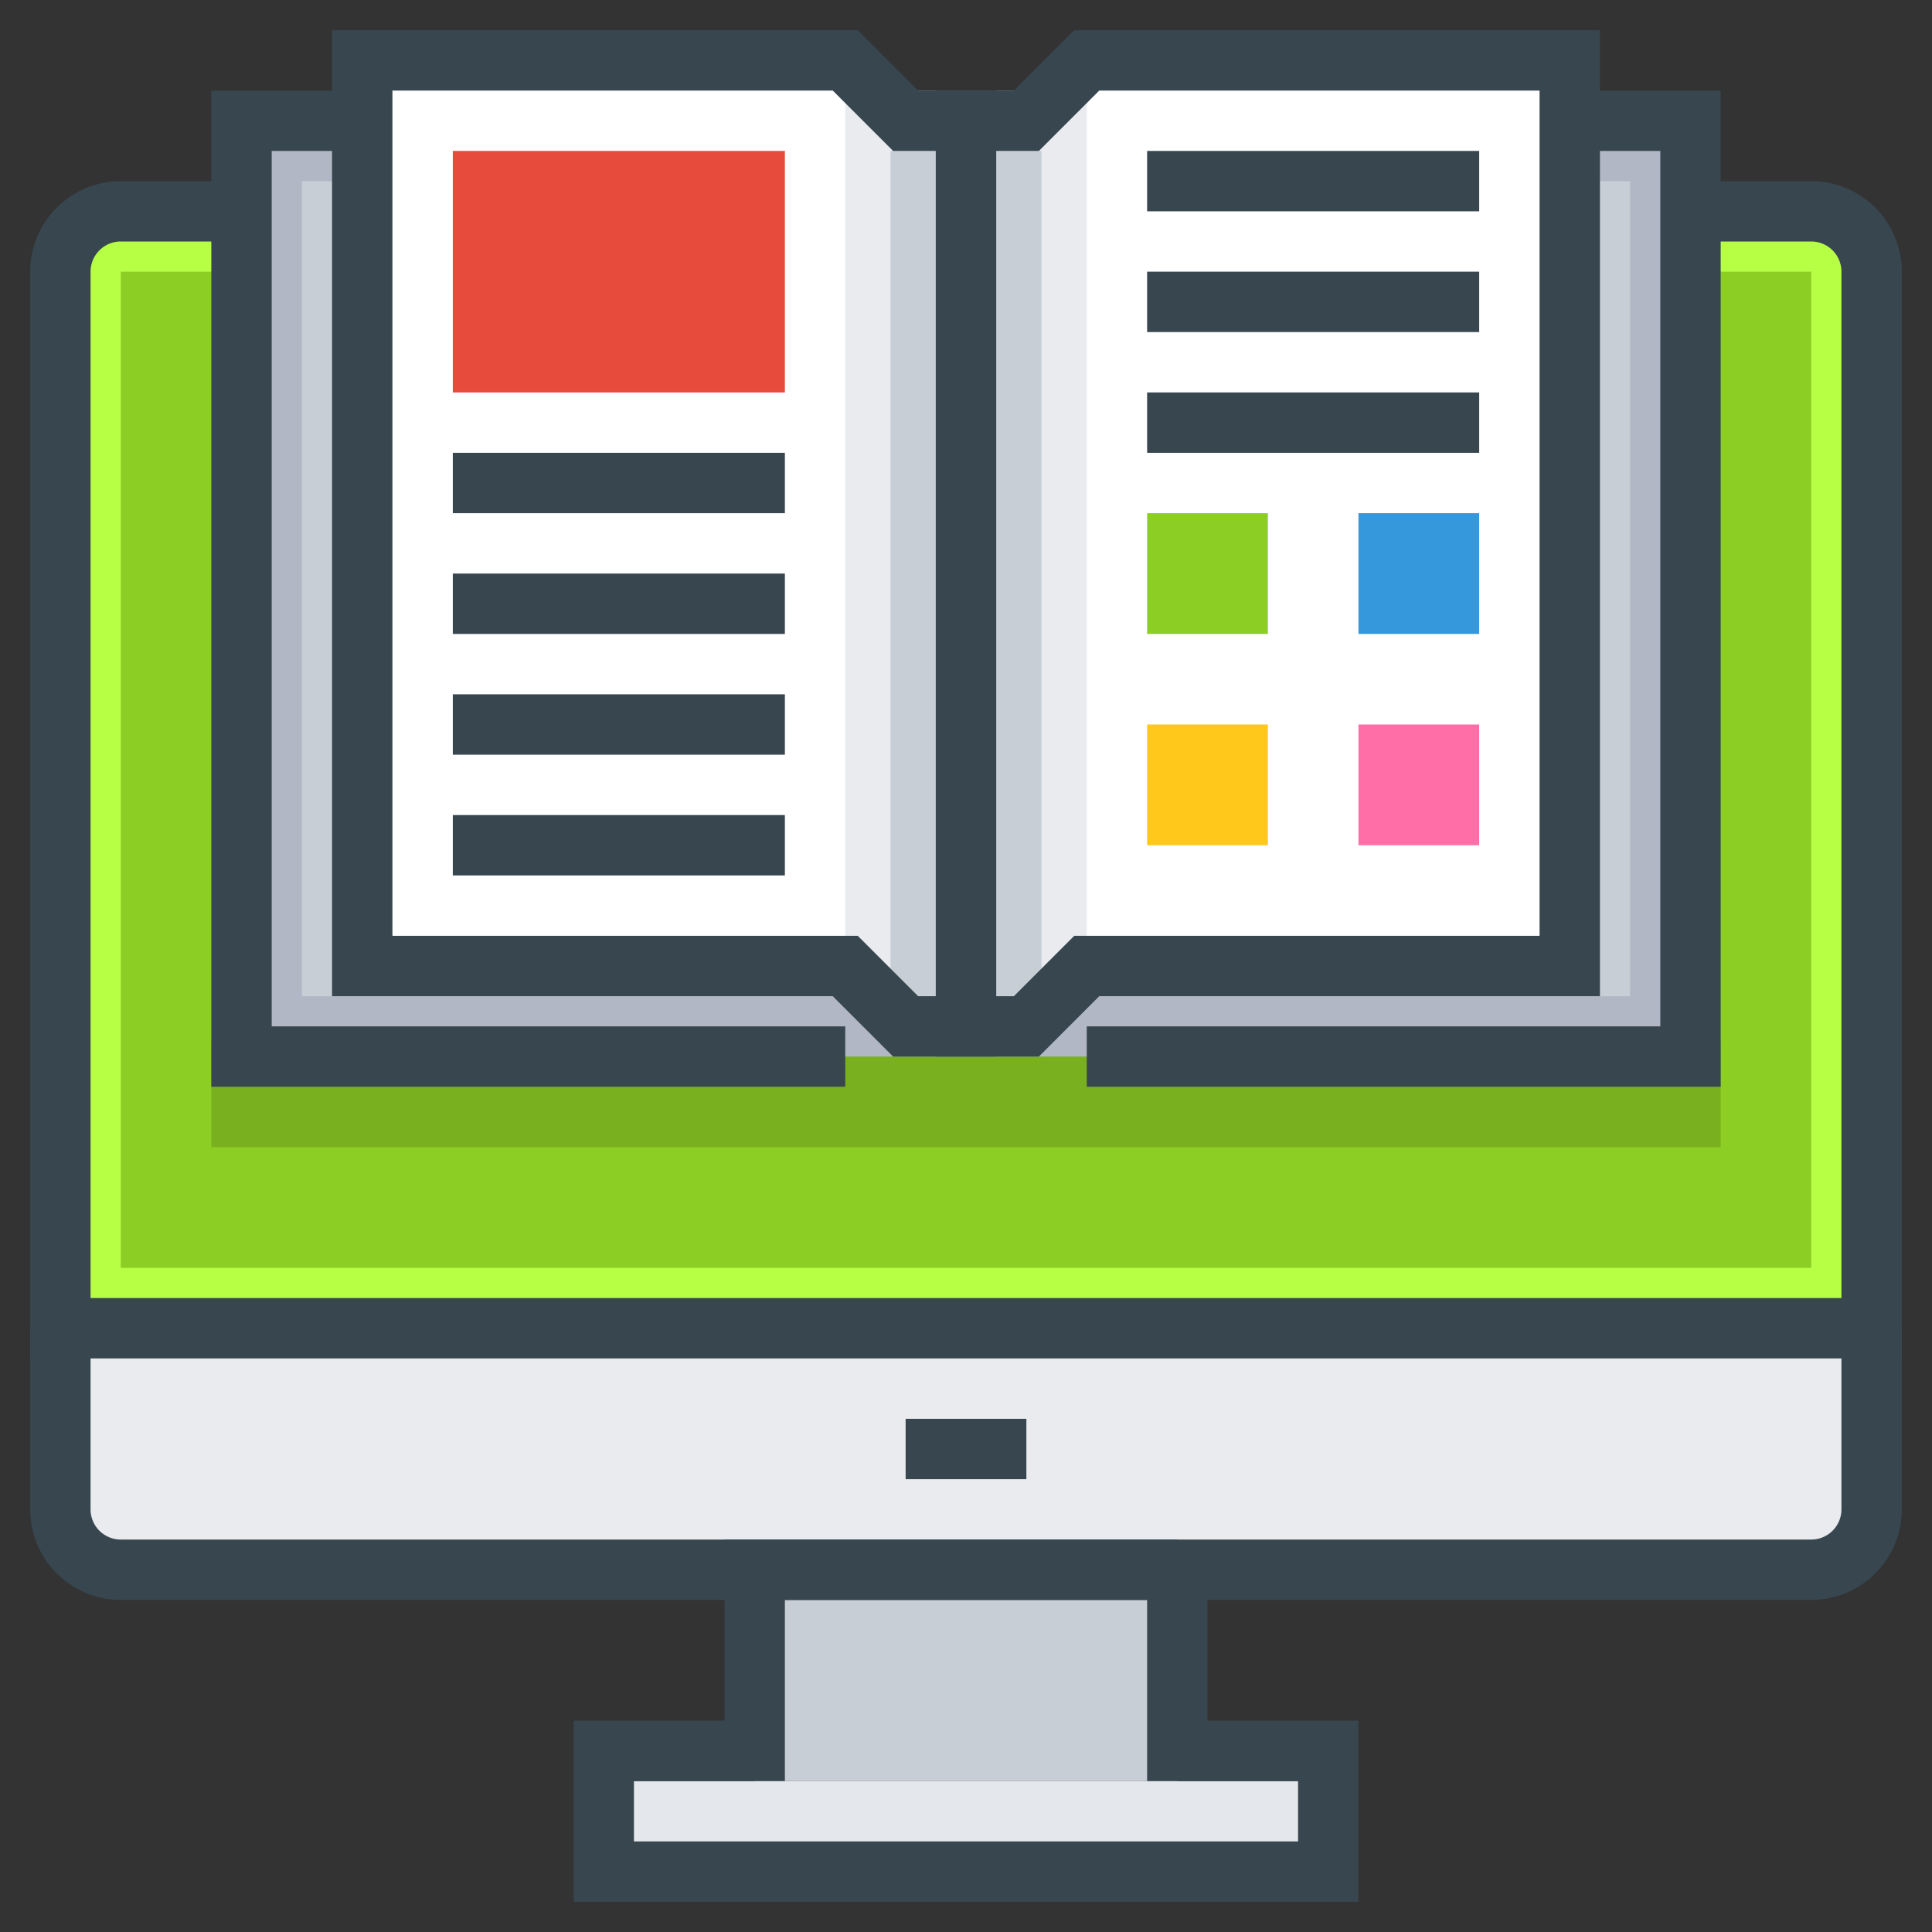 <svg id="icons" xmlns="http://www.w3.org/2000/svg" viewBox="0 0 64 64"><rect x="0" y="0" width="64" height="64" fill="#333333" stroke="none"/><title>screen-open-book</title><g id="screen-open-book"><rect x="25" y="51" width="14" height="8" fill="#c8ced6"/><path d="M2,44H62a0,0,0,0,1,0,0v6a2,2,0,0,1-2,2H4a2,2,0,0,1-2-2V44A0,0,0,0,1,2,44Z" fill="#e9ebef"/><rect x="20" y="59" width="24" height="3" fill="#e4e7eb"/><rect x="2" y="7" width="60" height="37" fill="#b7ff45"/><rect x="4" y="9" width="56" height="33" fill="#8dce25"/><path d="M56,7h4a2,2,0,0,1,2,2V44H2V9A2,2,0,0,1,4,7H8" fill="none" stroke="#37464f" stroke-miterlimit="10" stroke-width="2"/><polyline points="39 52 25 52 25 58 20 58 20 62 44 62 44 58 39 58 39 52.5" fill="none" stroke="#37464f" stroke-miterlimit="10" stroke-width="2"/><path d="M2,44v6a2,2,0,0,0,2,2H60a2,2,0,0,0,2-2V44" fill="none" stroke="#37464f" stroke-miterlimit="10" stroke-width="2"/><line x1="30" y1="48" x2="34" y2="48" fill="none" stroke="#37464f" stroke-miterlimit="10" stroke-width="2"/><polyline points="52.83 34.5 57 34.5 57 38 7 38 7 34.5 11.17 34.5" fill="#79b01f"/><polyline points="52 4 56 4 56 35 8 35 8 4 12 4" fill="#b1b7c4"/><polyline points="50.33 6 54 6 54 33 10 33 10 6 13.67 6" fill="#c8ced6"/><polyline points="28 35 8 35 8 4 12 4" fill="none" stroke="#37464f" stroke-miterlimit="10" stroke-width="2"/><polyline points="52 4 56 4 56 35 36 35" fill="none" stroke="#37464f" stroke-miterlimit="10" stroke-width="2"/><polygon points="32 34 34 34 36 32 52 32 52 2 36 2 34 4 32 4 32 34" fill="#fff"/><polygon points="32 34 30 34 28 32 12 32 12 2 28 2 30 4 32 4 32 34" fill="#fff"/><rect x="28" y="3" width="8" height="30" fill="#e9ebef"/><rect x="29.5" y="5" width="5" height="28" fill="#c8ced6"/><polygon points="32 34 30 34 28 32 12 32 12 2 28 2 30 4 32 4 32 34" fill="none" stroke="#37464f" stroke-miterlimit="10" stroke-width="2"/><polygon points="32 34 34 34 36 32 52 32 52 2 36 2 34 4 32 4 32 34" fill="none" stroke="#37464f" stroke-miterlimit="10" stroke-width="2"/><rect x="15" y="5" width="11" height="8" fill="#e74b3c"/><line x1="15" y1="16" x2="26" y2="16" fill="none" stroke="#37464f" stroke-miterlimit="10" stroke-width="2"/><line x1="15" y1="20" x2="26" y2="20" fill="none" stroke="#37464f" stroke-miterlimit="10" stroke-width="2"/><line x1="15" y1="24" x2="26" y2="24" fill="none" stroke="#37464f" stroke-miterlimit="10" stroke-width="2"/><line x1="15" y1="28" x2="26" y2="28" fill="none" stroke="#37464f" stroke-miterlimit="10" stroke-width="2"/><line x1="38" y1="6" x2="49" y2="6" fill="none" stroke="#37464f" stroke-miterlimit="10" stroke-width="2"/><line x1="38" y1="10" x2="49" y2="10" fill="none" stroke="#37464f" stroke-miterlimit="10" stroke-width="2"/><line x1="38" y1="14" x2="49" y2="14" fill="none" stroke="#37464f" stroke-miterlimit="10" stroke-width="2"/><rect x="38" y="17" width="4" height="4" fill="#8dce25"/><rect x="45" y="17" width="4" height="4" fill="#3598dc"/><rect x="38" y="24" width="4" height="4" fill="#ffc81a"/><rect x="45" y="24" width="4" height="4" fill="#ff6ea6"/></g></svg>